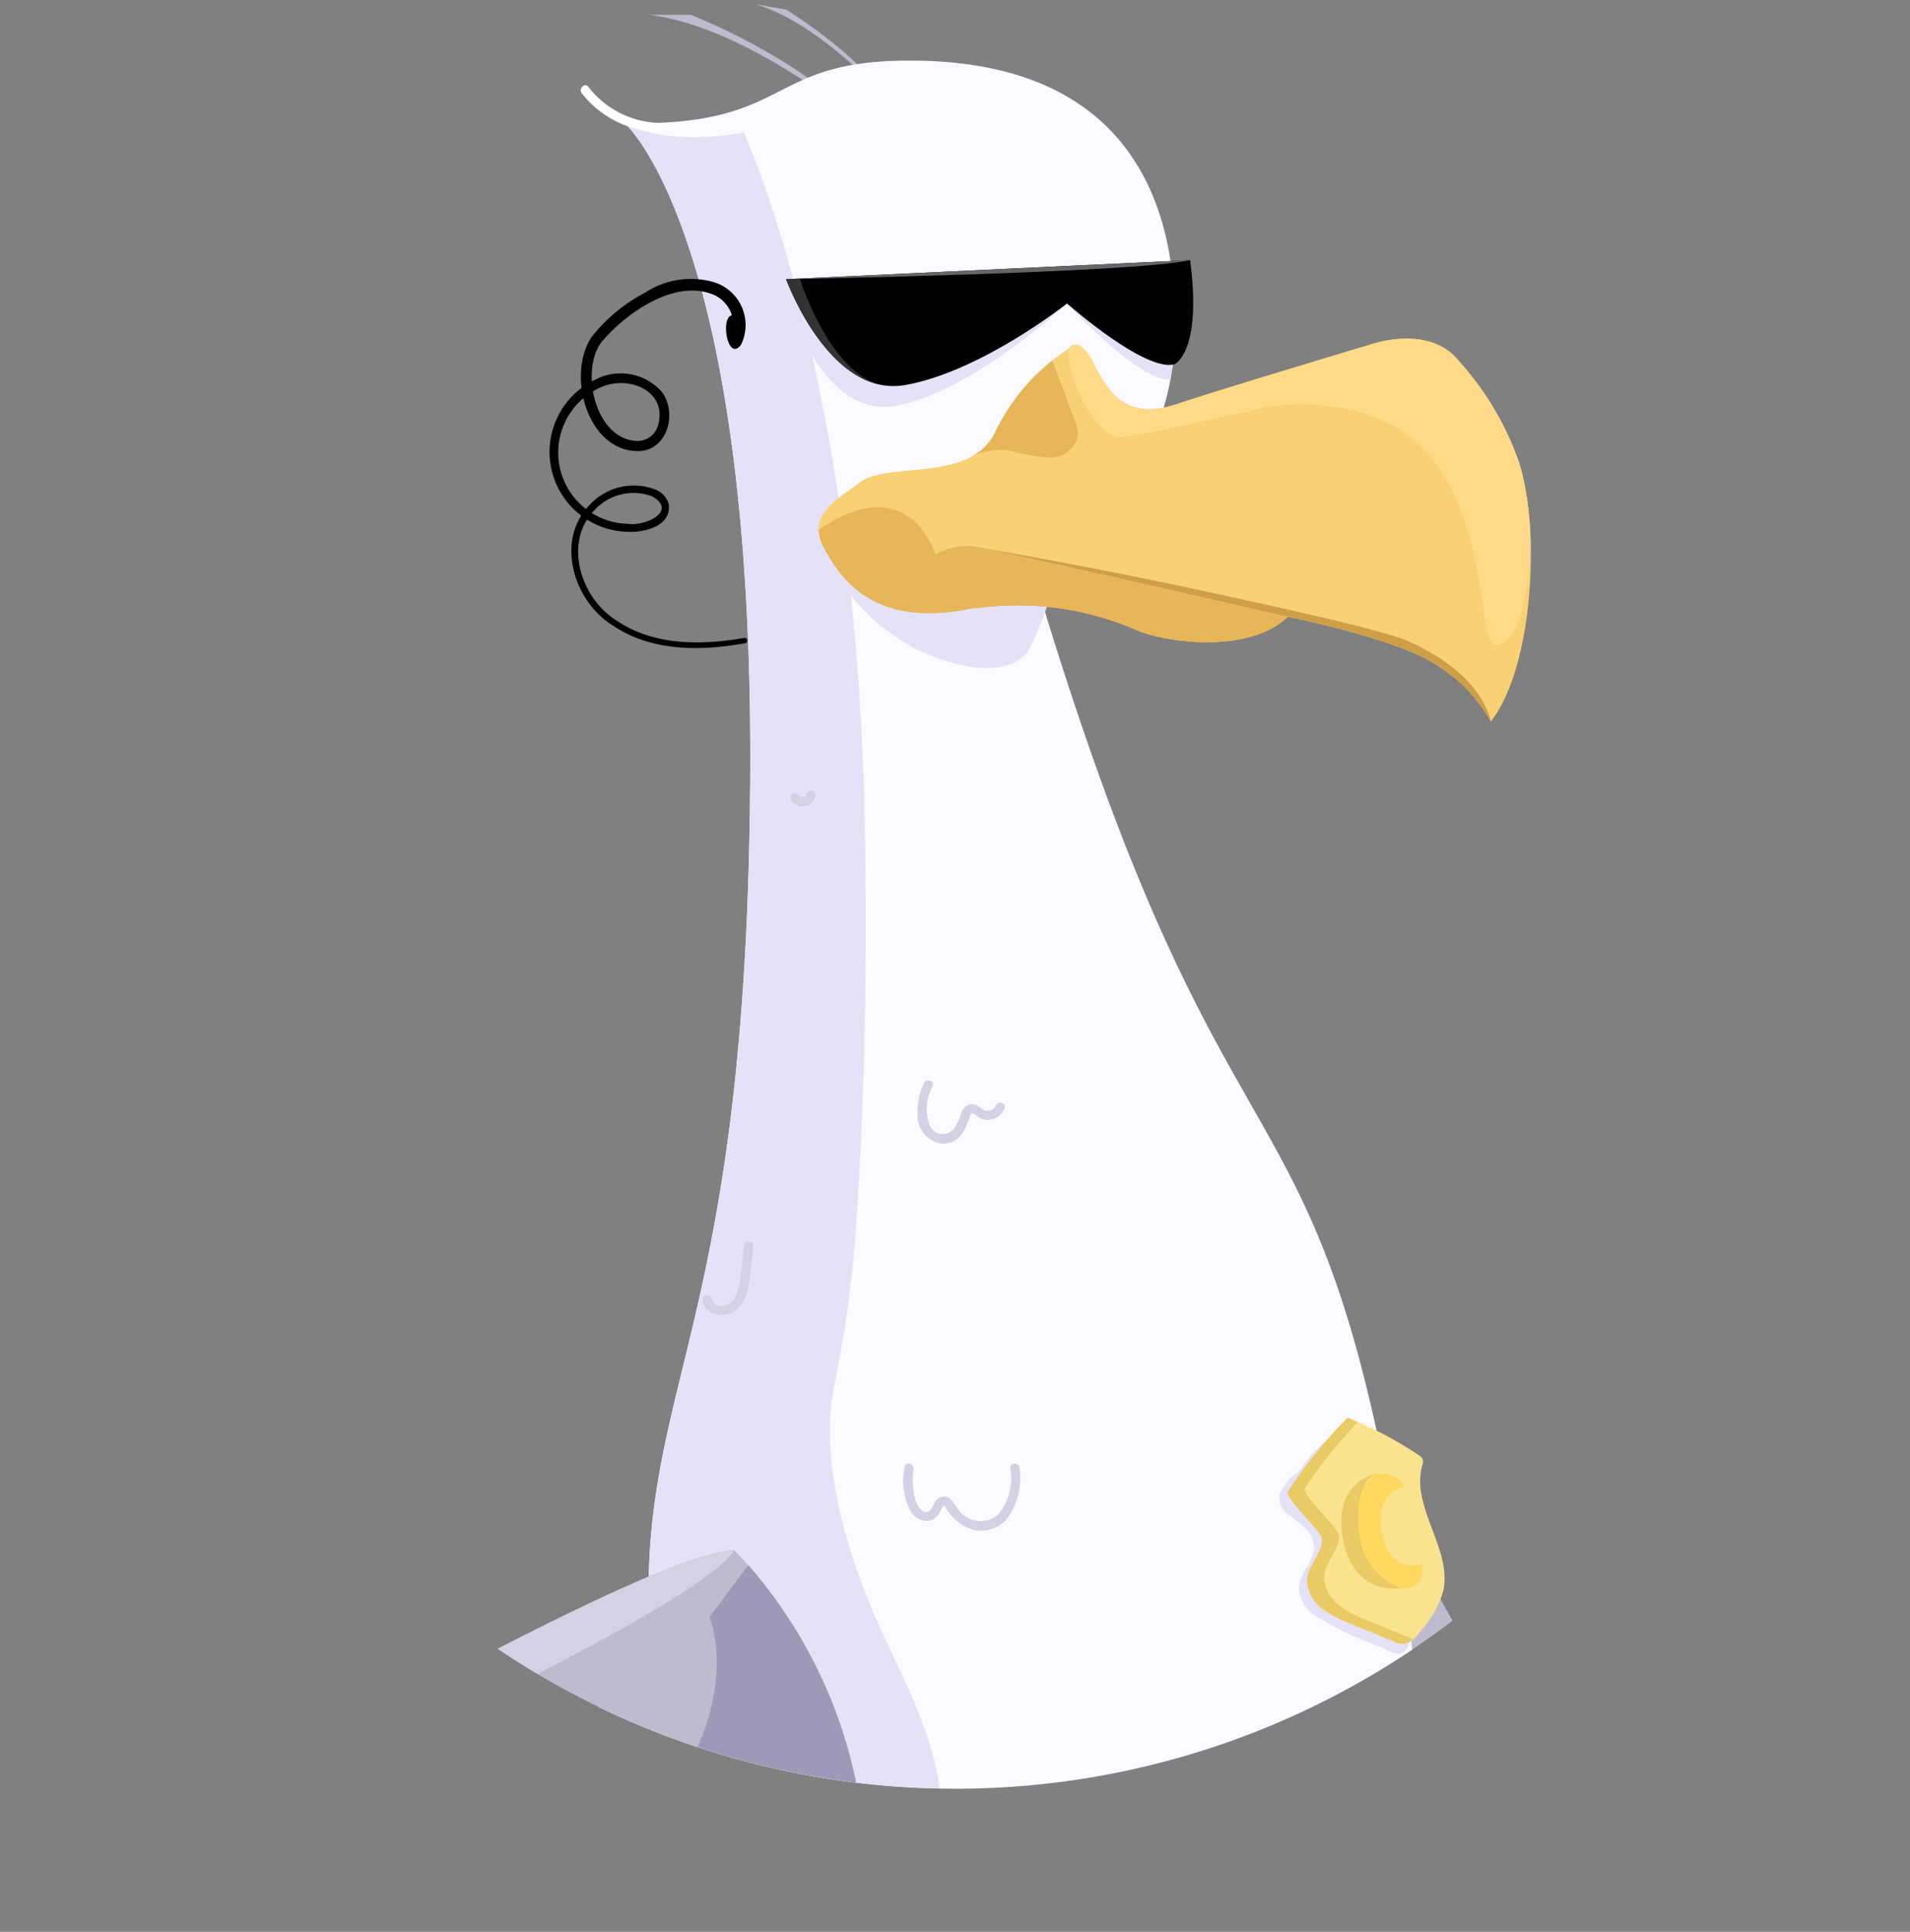 <svg id="sally" xmlns="http://www.w3.org/2000/svg" width="120" height="121.381" viewBox="0 0 120 121.381">
  <rect x="0" y="0" width="120" height="121.381" fill="#808080" stroke="none"/>
  <path id="Path_4281" data-name="Path 4281" d="M91.253,101.833a66.337,66.337,0,0,0-3.57-5.822l-1.839,9.436a51.424,51.424,0,0,0,5.409-3.614" fill="#bfbbce"/>
  <path id="Path_4282" data-name="Path 4282" d="M56.015,6.524s-4.3-5-8.542-6.256L49.381.6s4.489,2.695,6.634,5.928" fill="#bfbbce"/>
  <path id="Path_4283" data-name="Path 4283" d="M53.583,7.3S46.72,1.638,40.782.93H43.4S49.988,3.49,53.583,7.3" fill="#bfbbce"/>
  <path id="Path_4284" data-name="Path 4284" d="M37.62,107.255a51.477,51.477,0,0,0,51.1-3.6c-.329-3.342-.865-6.967-1.641-10.91C82,66.893,76.479,74.3,65.294,37.261c0,0-1.054-2.917,3.922-5.386,3.2-1.586,3.9-6.271,3.9-6.271A18.7,18.7,0,0,0,73.8,18.96c-.229-4.032-1.362-14.807-15.917-15.144-10.022-.23-7.734,4.14-18.628,3.923,0,0,8.025,7.008,7.88,40.708s-6.392,37.91-6.392,51.709a10.609,10.609,0,0,1-3.126,7.1" fill="#fafaff"/>
  <path id="Path_4285" data-name="Path 4285" d="M37.62,107.255a51.185,51.185,0,0,0,21.393,5.111c-.465-3.97-2.861-7.915-4.351-11.544-1.671-4.07-3.134-9.308-2.267-13.7a73.489,73.489,0,0,0,1.317-9.072c.627-8.639.767-17.311.622-25.969-.416-24.78-5.767-39.448-7.6-43.762-1.244.241-4.855.766-7.48-.576,0,0,8.025,7.007,7.88,40.708s-6.392,37.91-6.392,51.709a10.609,10.609,0,0,1-3.126,7.1" fill="#e5e1f6"/>
  <path id="Path_4286" data-name="Path 4286" d="M53.782,112a29.561,29.561,0,0,0-7.653-14.6c-2.216.05-8.079,2.708-14.859,6.2A51.132,51.132,0,0,0,53.782,112" fill="#bfbbce"/>
  <path id="Path_4287" data-name="Path 4287" d="M53.787,112a30.1,30.1,0,0,0-6.771-13.664l-2.444,3.273s1.422,3.2-.741,8.16A51.111,51.111,0,0,0,53.787,112" fill="#9f99b7"/>
  <path id="Path_4288" data-name="Path 4288" d="M80.9,38.749c-2.592,2.492-8.175,1.495-9.571.8a19.029,19.029,0,0,0-10.966-1.2c-5.484.9-7.478-1.894-8.574-3.888s.5-2.891,2.293-4.187,6.978.1,8.474-3.19A13.221,13.221,0,0,1,67.145,21.9s.6-1,1.6,1,2.193,3.49,5.184,2.493,12.163-3.739,12.163-3.739,3.689-1.346,5.583,1.047a18.634,18.634,0,0,1,3.795,6.446c1.29,4.157.891,12.7-1.8,16.185a10.024,10.024,0,0,0-3.988-3.888c-2.791-1.5-8.773-2.692-8.773-2.692" fill="#f7d174"/>
  <path id="Path_4289" data-name="Path 4289" d="M64.553,40.946c-1.512,1.991-5.637.638-7.365-.367a12.79,12.79,0,0,1-4.11-3.67c-1-1.532,1.384-1.607,2.4-1.572a15.66,15.66,0,0,0,2.87-.165,12.781,12.781,0,0,1,1.717-.212,9.1,9.1,0,0,1,1.79.211l2.5.463c.548.1,1.4.225,1.743.74.484.731.1.642-.173,1.271a16.767,16.767,0,0,1-1.373,3.3" fill="#e5e1f6"/>
  <path id="Path_4290" data-name="Path 4290" d="M56.289,25.5c4.793-.872,10.749-6.427,10.749-6.427s4.539,4.944,6.5,4.765A21.365,21.365,0,0,0,73.8,18.96c-.026-.463-.066-1.018-.135-1.632l-24.351,1.15s2.179,7.89,6.972,7.018" fill="#e5e1f6"/>
  <path id="Path_4291" data-name="Path 4291" d="M49.389,17.543s2.724,7.517,7.517,6.645,10.131-5.12,10.131-5.12,4.925,4.358,6.766,3.813c0,0,1.732-.762.969-6.536Z"/>
  <path id="Path_4292" data-name="Path 4292" d="M67.725,27.376a2.406,2.406,0,0,0-.225-1.041q-.694-1.839-1.391-3.678a12.7,12.7,0,0,0-3.55,4.428A3.36,3.36,0,0,1,61.1,28.651a4.187,4.187,0,0,1,2.426-.325,11.22,11.22,0,0,0,2.419.424,1.768,1.768,0,0,0,1.785-1.374" fill="#e6b659"/>
  <path id="Path_4293" data-name="Path 4293" d="M93.664,45.329c-.663-2.663-3.477-4.254-5.057-4.984s-8.061-2.157-14.434-3.519-12.91-2.464-12.91-2.464v3.862a18.712,18.712,0,0,1,10.069,1.323c1.4.7,6.979,1.694,9.571-.8,0,0,5.982,1.2,8.773,2.692a10.024,10.024,0,0,1,3.988,3.888" fill="#ce9e49"/>
  <path id="Path_4294" data-name="Path 4294" d="M61.263,34.362a3.758,3.758,0,0,0-2.492.5s-1.616-5.506-7.332-1.563a2.536,2.536,0,0,0,.353,1.165c1.1,1.994,3.09,4.785,8.574,3.888a19.03,19.03,0,0,1,10.966,1.2c1.4.7,6.979,1.695,9.571-.8,0,0-18.145-4.188-19.64-4.387" fill="#e6b659"/>
  <path id="Path_4295" data-name="Path 4295" d="M61.263,34.362a3.758,3.758,0,0,0-2.492.5s-1.616-5.506-7.332-1.563a2.536,2.536,0,0,0,.353,1.165c1.1,1.994,3.09,4.785,8.574,3.888a19.03,19.03,0,0,1,10.966,1.2c1.4.7,6.979,1.695,9.571-.8,0,0-18.145-4.188-19.64-4.387" fill="#e6b659"/>
  <path id="Path_4296" data-name="Path 4296" d="M49.389,17.543s21.9-.391,25.383-1.2Z" fill="#666"/>
  <path id="Path_4297" data-name="Path 4297" d="M55.927,24.25c-3.6-.118-5.667-6.706-5.667-6.706l-.015-.041-.856.041s2.355,6.493,6.538,6.706" fill="#333"/>
  <path id="Path_4298" data-name="Path 4298" d="M70.248,27.466c1.284,0,9.341-1.9,9.341-1.9s7.356-1.366,10.858,3.888,2.1,12.376,4.087,10.894c1.179-.88,1.533-3.851,1.629-6.124a19.445,19.445,0,0,0-.7-5.078A18.631,18.631,0,0,0,91.67,22.7c-1.894-2.393-5.583-1.047-5.583-1.047s-9.172,2.742-12.163,3.739-4.187-.5-5.184-2.493-1.6-1-1.6-1c-.184,1.907,1.819,5.566,3.1,5.566" fill="#ffda88"/>
  <path id="Path_4299" data-name="Path 4299" d="M46.815,40.414c-2.766.5-5.863.54-8.293-1.1-2.47-1.508-3.671-5.336-1.472-7.595a3.773,3.773,0,0,1,4.128-.958,1.416,1.416,0,0,1,.835.9c.2,1.4-1.545,1.817-2.614,1.753a5.022,5.022,0,0,1-2.038-9.54,3.444,3.444,0,0,1,4.221.75c.989,1.323.362,3.684-1.474,3.723-3.214.007-4.521-4.783-2.947-7.161A10.367,10.367,0,0,1,40.51,18.4a5.23,5.23,0,0,1,4.342-.671,2.82,2.82,0,0,1,1.7,3.941c-.727.941-1.157-1.012-.822-1.639a.387.387,0,0,1,.729.258,1.294,1.294,0,0,0,.078,1.037l-.665-.024.018-.032A2.07,2.07,0,0,0,44.6,18.434c-2.38-.815-5.4,1.328-6.859,3.126-1.3,1.864-.3,6.108,2.332,6.148a1.346,1.346,0,0,0,1.274-.988c.619-2.244-2-3.214-3.744-2.319a4.479,4.479,0,0,0,1.817,8.511c1.176.169,3.154-.819,1.557-1.724a3.325,3.325,0,0,0-3.609.843c-2,2.031-.893,5.566,1.374,6.96,2.329,1.591,5.325,1.562,8.017,1.092a.168.168,0,0,1,.057.331"/>
  <path id="Path_4300" data-name="Path 4300" d="M84.811,89.881a1.232,1.232,0,0,0-.691.07,2.82,2.82,0,0,0-.722.518,12.906,12.906,0,0,0-1.086,1.017c-.188.212-.711,1.1-.972,1.144a4.034,4.034,0,0,0-.951,1.265,1.369,1.369,0,0,0,.642,1.334c.659.516,1.485.983,1.521,1.923s-.887,1.681-.936,2.617a2.181,2.181,0,0,0,1.281,1.893,18.756,18.756,0,0,0,2.1,1.117l1.8.741c.475.2,1.084.646,1.522.152a1.446,1.446,0,0,0,.3-.722,5.207,5.207,0,0,1,.153-.775c.1-.279.269-.527.357-.809a13.842,13.842,0,0,0,.167-4.425q-.047-1.224-.157-2.445-.057-.638-.13-1.273c-.021-.189-.025-1.219-.165-1.308a24.382,24.382,0,0,0-2.474-1.389,5.892,5.892,0,0,0-1.548-.645" fill="#e5e1f6"/>
  <path id="Path_4301" data-name="Path 4301" d="M80.92,93.7a29.572,29.572,0,0,1,3.752-4.62,24.022,24.022,0,0,1,4.5,2.375.567.567,0,0,1,.2.2.633.633,0,0,1-.021.44c-.722,2.621,1.92,5.259,1.314,7.909a6.767,6.767,0,0,1-1.566,2.654,1.4,1.4,0,0,1-.93.641,1.381,1.381,0,0,1-.566-.143l-2.753-1.137a7.091,7.091,0,0,1-1.763-.929,2.4,2.4,0,0,1-.968-1.68c-.051-.951,1.1-1.967.926-2.784-.1-.462-2.372-2.546-2.124-2.923" fill="#fae38e"/>
  <path id="Path_4302" data-name="Path 4302" d="M88.672,102.952l-2.754-1.136a7.118,7.118,0,0,1-1.762-.929,2.4,2.4,0,0,1-.968-1.681c-.051-.951,1.1-1.966.926-2.783-.1-.462-2.372-2.546-2.124-2.924a29.582,29.582,0,0,1,3.305-4.147c-.207-.09-.413-.185-.623-.268A29.519,29.519,0,0,0,80.92,93.7c-.248.378,2.027,2.461,2.124,2.923.172.818-.977,1.833-.927,2.784a2.406,2.406,0,0,0,.969,1.681,7.152,7.152,0,0,0,1.762.929l2.754,1.136a1.378,1.378,0,0,0,.565.144.976.976,0,0,0,.618-.306c-.037-.015-.076-.027-.113-.042" fill="#eaca65"/>
  <path id="Path_4303" data-name="Path 4303" d="M84.972,94.037l1.455-1.429a1.726,1.726,0,0,1,1.836.8s-1.87.179-1.447,2.867,2.554,2.016,2.554,2.016.278,1.651-1.311,1.489-2.924-2.1-2.924-2.1-.533-2.749-.163-3.645" fill="#ffd95f"/>
  <path id="Path_4304" data-name="Path 4304" d="M86.428,92.609s-2.778.529-2.043,4.154,3.675,3.02,3.675,3.02a4.01,4.01,0,0,1-2.654-3.237c-.195-2.421.139-3.459,1.022-3.937" fill="#eaca65"/>
  <path id="Path_4305" data-name="Path 4305" d="M33.77,105.173c6.409-3.3,11.462-6.263,12.358-7.776-2.215.049-8.078,2.708-14.858,6.2.815.551,1.652,1.073,2.5,1.578" fill="#d4d1e5"/>
  <path id="Path_4306" data-name="Path 4306" d="M56.835,92.165a4.1,4.1,0,0,0,.425,2.881,1.185,1.185,0,0,0,1.012.513c.458-.023.679-.334.863-.711.028-.056.108-.251.192-.239.039.006.146.23.173.27a3.467,3.467,0,0,0,.432.52,2.834,2.834,0,0,0,1.125.693,2.116,2.116,0,0,0,2.25-.71,4.39,4.39,0,0,0,.749-3.142c-.018-.372-.6-.374-.58,0a3.608,3.608,0,0,1-.778,2.942,1.724,1.724,0,0,1-2.528-.377c-.258-.3-.423-.835-.911-.774a.769.769,0,0,0-.481.288c-.144.173-.18.468-.363.6-.491.354-.848-.465-.934-.8a4.578,4.578,0,0,1-.086-1.8c.053-.365-.506-.523-.56-.154" fill="#d4d1e5"/>
  <path id="Path_4307" data-name="Path 4307" d="M58.038,68.093a4.22,4.22,0,0,0-.355,2.377,1.863,1.863,0,0,0,1.258,1.355,1.453,1.453,0,0,0,1.585-.729,4.494,4.494,0,0,0,.39-.9c.032-.087.073-.24.178-.241.127,0,.292.2.4.26a1.133,1.133,0,0,0,1.619-.579c.138-.347-.423-.5-.56-.154a.557.557,0,0,1-.646.292c-.333-.1-.505-.439-.9-.4a.812.812,0,0,0-.625.6,3.435,3.435,0,0,1-.431.932.9.9,0,0,1-1.535-.195,2.925,2.925,0,0,1,.186-2.474c.127-.352-.434-.5-.56-.155" fill="#d4d1e5"/>
  <path id="Path_4308" data-name="Path 4308" d="M44.146,81.748a1.075,1.075,0,0,0,.932.854,1.466,1.466,0,0,0,1.364-.462,3.045,3.045,0,0,0,.626-1.626c.1-.739.176-1.484.262-2.226a.293.293,0,0,0-.291-.29.3.3,0,0,0-.29.29c-.073.632-.144,1.265-.219,1.9a3.474,3.474,0,0,1-.354,1.338.939.939,0,0,1-.854.525.564.564,0,0,1-.616-.453.292.292,0,0,0-.357-.2.3.3,0,0,0-.2.357" fill="#d4d1e5"/>
  <path id="Path_4309" data-name="Path 4309" d="M49.7,50.273a.864.864,0,0,0,1.326.145.686.686,0,0,0,.2-.375.314.314,0,0,0-.029-.223.288.288,0,0,0-.4-.1.278.278,0,0,0-.133.173c-.005.027-.012.052-.019.078-.018.059.032-.061.01-.024-.007.011-.012.023-.019.034l-.022.032c.047-.08.036-.045.015-.022l-.027.027c-.01.009-.048.039,0,0s.009-.007,0,0l-.034.021-.035.018c-.055.029.066-.025.024-.009a.77.77,0,0,1-.157.04l.077-.011a.653.653,0,0,1-.171,0l.078.011a.545.545,0,0,1-.106-.025l-.023-.008c-.03-.011.074.035.038.016-.015-.009-.031-.016-.046-.026l-.02-.013c-.034-.022.055.046.032.025s-.027-.023-.039-.036L50.208,50c-.022-.023.046.066.024.031a.549.549,0,0,1-.031-.052.292.292,0,0,0-.4-.1.3.3,0,0,0-.1.4" fill="#d4d1e5"/>
  <path id="Path_4310" data-name="Path 4310" d="M41.329,7.722a5.842,5.842,0,0,1-4.364-2.265c-.228-.295-.637.119-.41.411A6.39,6.39,0,0,0,41.329,8.3c.374.015.373-.566,0-.58" fill="#fff"/>
  <rect id="Rectangle_1800" data-name="Rectangle 1800" width="120" height="121.381" fill="none"/>
</svg>
